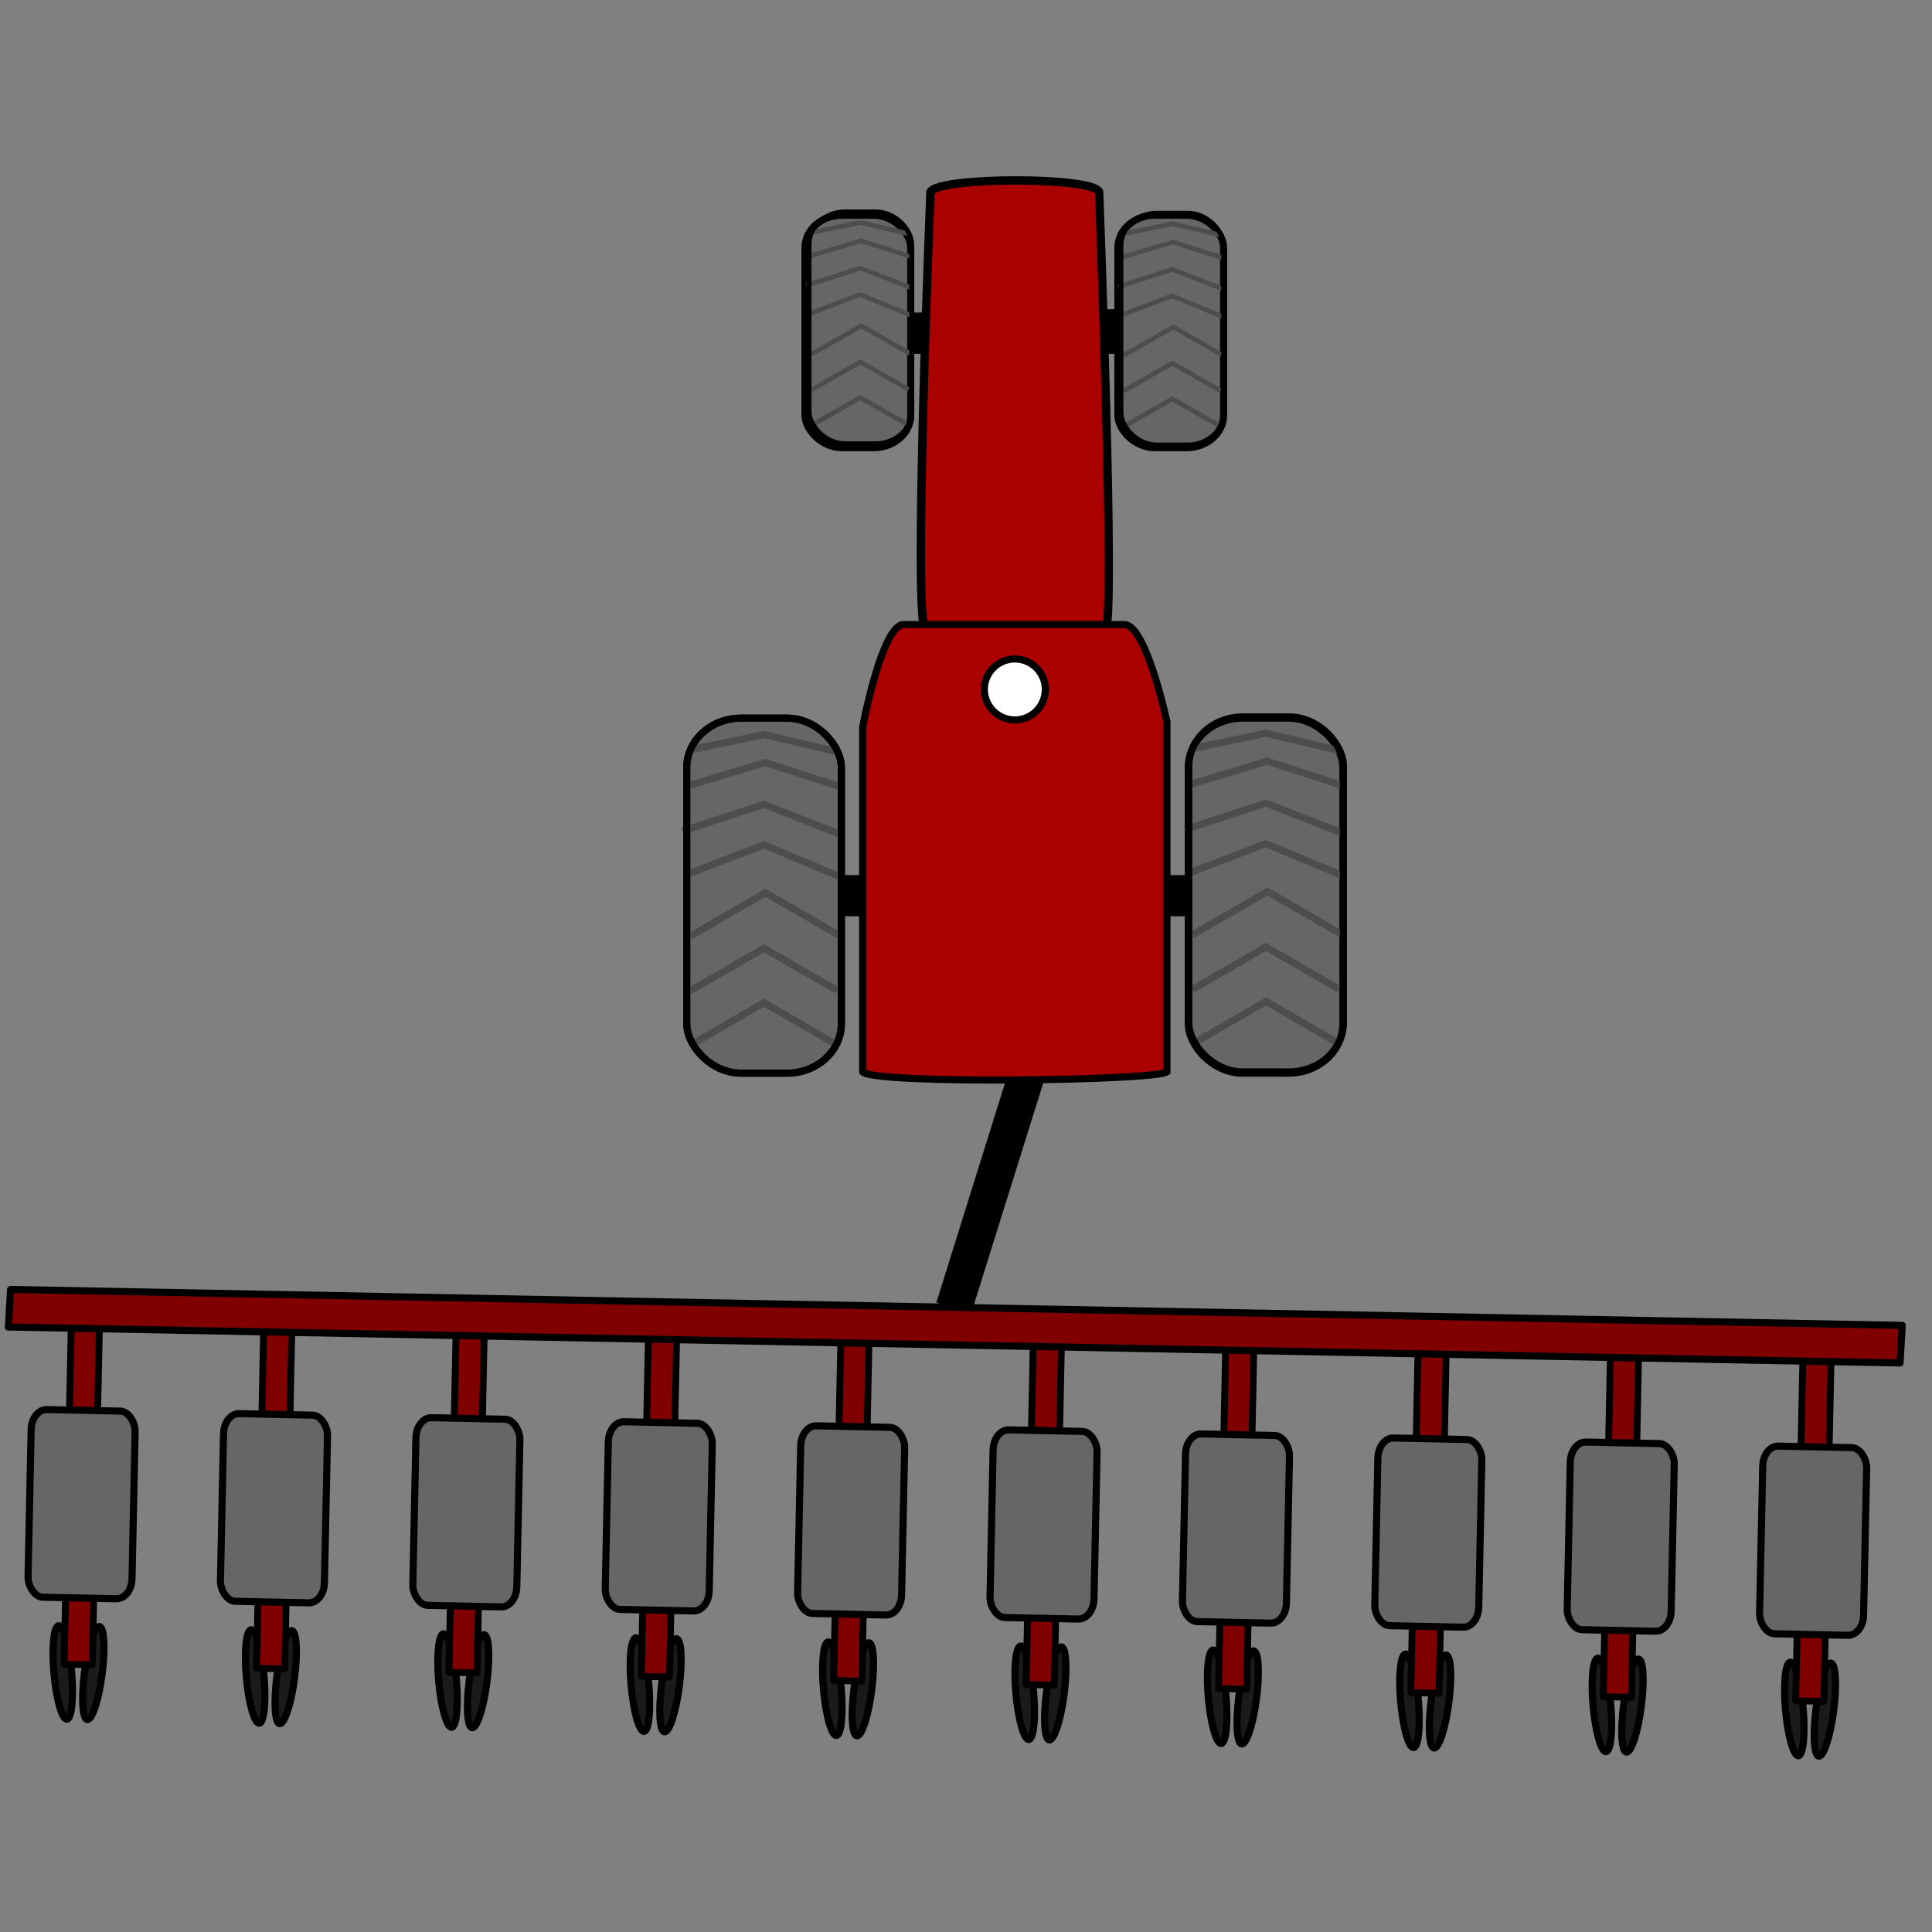 <svg width="40" height="40" xmlns="http://www.w3.org/2000/svg">
 <rect width="100%" height="100%" fill="#808080" stroke="none"/>

 <g>
  <title>background</title>
  <rect x="-1" y="-1" width="42" height="42" id="canvas_background" fill="none"/>
 </g>
 <g>
  <title>Layer 1</title>
  <g stroke="null" id="layer1">
   <g stroke="null" id="g3125" transform="matrix(0.147,0,0,0.147,50.903,-126.403) ">
    <path stroke="#000000" id="path4851" d="m-201.59,1004.092l-12.179,38.936l3.789,1.68l12.178,-38.936l-3.788,-1.68z" fill="#000000" stroke-width="1.022px"/>
    <g stroke="null" id="g4853">
     <path stroke="#000000" id="path4855" d="m-218.11,904.422l0,4.798l29.294,0l0,-5.303l-29.294,0.505z" fill="#000000" stroke-width="1px"/>
     <path stroke="#000000" id="path4857" d="m-227.96,983.632l48.992,0l0,4.798l-48.992,0l0,-4.798z" fill="#000000" stroke-width="1px"/>
     <path stroke="#000000" id="path4859" d="m-215.94,948.692c-1.786,-1.071 0.714,-61.792 0.714,-61.792c1.25,-2.143 22.86,-2.143 23.753,0c0,0 2.321,60.517 0.893,61.767c0.714,3.036 -27.146,2.347 -25.36,0.025l-0,-0z" fill="#aa0000" stroke-width="1.176px"/>
     <rect stroke="#000000" id="rect4861" rx="7.643" ry="6.985" height="50" width="21.786" y="961.032" x="-249.56" fill="#666666" stroke-linecap="round" stroke-linejoin="round"/>
     <rect stroke="#000000" id="rect4863" rx="7.643" ry="6.985" height="50" width="21.786" y="961.032" x="-178.92" fill="#666666" stroke-linecap="round" stroke-linejoin="round"/>
     <rect stroke="#000000" id="rect4865" rx="5.223" ry="4.575" height="32.746" width="14.888" y="890.192" x="-188.83" fill="#666666" stroke-linecap="round" stroke-linejoin="round"/>
     <rect stroke="#000000" id="rect4867" rx="5.223" ry="4.575" height="32.746" width="14.888" y="890.192" x="-232.9" fill="#666666" stroke-linecap="round" stroke-linejoin="round"/>
     <path stroke="#4d4d4d" id="path4869" d="m-249.06,1007.102l10.376,-5.991l10.27,5.93" fill="none" stroke-width="1px"/>
     <path stroke="#4d4d4d" id="path4871" d="m-249.06,999.422l10.376,-5.991l10.27,5.93" fill="none" stroke-width="1px"/>
     <path stroke="#4d4d4d" id="path4873" d="m-249.06,991.742l10.587,-6.113l10.355,5.979" fill="none" stroke-width="1px"/>
     <path stroke="#4d4d4d" id="path4875" d="m-249.42,982.992l10.714,-4.107l10.714,4.464" fill="none" stroke-width="1px"/>
     <path stroke="#4d4d4d" id="path4877" d="m-250.13,976.922l11.429,-3.75l10.893,4.286" fill="none" stroke-width="1px"/>
     <path stroke="#4d4d4d" id="path4879" d="m-249.78,970.672l11.25,-3.393l10.536,3.393" fill="none" stroke-width="1px"/>
     <path stroke="#4d4d4d" id="path4881" d="m-249.06,965.492l10.357,-2.143l10.714,2.5" fill="none" stroke-width="1px"/>
     <rect stroke="#000000" id="rect4883" rx="7.643" ry="6.985" height="50" width="21.786" y="961.032" x="-249.56" fill="none" stroke-linecap="round" stroke-linejoin="round"/>
     <path stroke="#4d4d4d" id="path4885" d="m-178.35,1006.922l10.376,-5.991l10.27,5.93" fill="none" stroke-width="1px"/>
     <path stroke="#4d4d4d" id="path4887" d="m-178.35,999.242l10.376,-5.991l10.27,5.93" fill="none" stroke-width="1px"/>
     <path stroke="#4d4d4d" id="path4889" d="m-178.35,991.562l10.587,-6.113l10.355,5.979" fill="none" stroke-width="1px"/>
     <path stroke="#4d4d4d" id="path4891" d="m-178.71,982.812l10.714,-4.107l10.714,4.464" fill="none" stroke-width="1px"/>
     <path stroke="#4d4d4d" id="path4893" d="m-179.42,976.742l11.429,-3.75l10.893,4.286" fill="none" stroke-width="1px"/>
     <path stroke="#4d4d4d" id="path4895" d="m-179.06,970.492l11.25,-3.393l10.536,3.393" fill="none" stroke-width="1px"/>
     <path stroke="#4d4d4d" id="path4897" d="m-178.35,965.312l10.357,-2.143l10.714,2.5" fill="none" stroke-width="1px"/>
     <rect stroke="#000000" id="rect4899" rx="7.643" ry="6.985" height="50" width="21.786" y="960.852" x="-178.85" fill="none" stroke-linecap="round" stroke-linejoin="round"/>
     <g stroke="null" id="g4901" transform="matrix(0.663,0,0,0.653,141.55,114.87) ">
      <path stroke="#4d4d4d" id="path4903" d="m-563.405,1232.663l10.376,-5.991l10.27,5.93" fill="none" stroke-width="1px"/>
      <path stroke="#4d4d4d" id="path4905" d="m-563.405,1224.983l10.376,-5.991l10.27,5.93" fill="none" stroke-width="1px"/>
      <path stroke="#4d4d4d" id="path4907" d="m-563.405,1217.303l10.587,-6.113l10.355,5.979" fill="none" stroke-width="1px"/>
      <path stroke="#4d4d4d" id="path4909" d="m-563.765,1208.553l10.714,-4.107l10.714,4.464" fill="none" stroke-width="1px"/>
      <path stroke="#4d4d4d" id="path4911" d="m-564.475,1202.483l11.429,-3.75l10.893,4.286" fill="none" stroke-width="1px"/>
      <path stroke="#4d4d4d" id="path4913" d="m-564.125,1196.233l11.25,-3.393l10.536,3.393" fill="none" stroke-width="1px"/>
      <path stroke="#4d4d4d" id="path4915" d="m-563.405,1191.053l10.357,-2.143l10.714,2.5" fill="none" stroke-width="1px"/>
      <rect stroke="#000000" id="rect4917" rx="7.643" ry="6.985" height="50" width="21.786" y="1186.593" x="-563.905" fill="none" stroke-linecap="round" stroke-linejoin="round"/>
     </g>
     <g stroke="null" id="g4919" transform="matrix(0.663,0,0,0.653,185.48,115.05) ">
      <path stroke="#4d4d4d" id="path4921" d="m-563.405,1232.663l10.376,-5.991l10.27,5.93" fill="none" stroke-width="1px"/>
      <path stroke="#4d4d4d" id="path4923" d="m-563.405,1224.983l10.376,-5.991l10.27,5.93" fill="none" stroke-width="1px"/>
      <path stroke="#4d4d4d" id="path4925" d="m-563.405,1217.303l10.587,-6.113l10.355,5.979" fill="none" stroke-width="1px"/>
      <path stroke="#4d4d4d" id="path4927" d="m-563.765,1208.553l10.714,-4.107l10.714,4.464" fill="none" stroke-width="1px"/>
      <path stroke="#4d4d4d" id="path4929" d="m-564.475,1202.483l11.429,-3.75l10.893,4.286" fill="none" stroke-width="1px"/>
      <path stroke="#4d4d4d" id="path4931" d="m-564.125,1196.233l11.25,-3.393l10.536,3.393" fill="none" stroke-width="1px"/>
      <path stroke="#4d4d4d" id="path4933" d="m-563.405,1191.053l10.357,-2.143l10.714,2.5" fill="none" stroke-width="1px"/>
      <rect stroke="#000000" id="rect4935" rx="7.643" ry="6.985" height="50" width="21.786" y="1186.593" x="-563.905" fill="none" stroke-linecap="round" stroke-linejoin="round"/>
     </g>
     <path stroke="#000000" id="path4937" d="m-224.78,962.282l0,48.571c1.607,1.786 41.25,1.25 42.857,0l0,-49.286s-2.793,-13.176 -5.829,-13.712l-31.314,0c-3.036,0.179 -5.714,14.426 -5.714,14.426l0,0.001z" fill="#aa0000" stroke-width="1px"/>
     <path stroke="#000000" id="path4939" d="m-199.052,956.987c0,2.371 -1.922,4.293 -4.293,4.293c-2.371,0 -4.293,-1.922 -4.293,-4.293c0,-2.371 1.922,-4.293 4.293,-4.293s4.293,1.922 4.293,4.293z" fill="#ffffff" stroke-linecap="round" stroke-linejoin="round"/>
    </g>
    <g stroke="null" id="g5803">
     <g stroke="null" id="g5688" transform="matrix(1,0.021,-0.021,1,3.204,3.349) ">
      <g stroke="null" id="g5684">
       <path stroke="#000000" id="path5680" d="m-316.326,1098.62c0.396,3.627 0.16,6.629 -0.526,6.704s-1.563,-2.805 -1.959,-6.433c-0.396,-3.628 -0.16,-6.629 0.526,-6.704s1.563,2.805 1.959,6.433z" fill="#1a1a1a" stroke-linecap="round" stroke-linejoin="round"/>
       <path stroke="#000000" id="path5682" d="m-314.509,1098.62c-0.396,3.627 -0.16,6.629 0.526,6.704s1.563,-2.805 1.959,-6.433c0.396,-3.628 0.16,-6.629 -0.526,-6.704s-1.563,2.805 -1.959,6.433z" fill="#1a1a1a" stroke-linecap="round" stroke-linejoin="round"/>
      </g>
      <rect stroke="#000000" id="rect5678" height="47.903" width="3.974" y="1049.695" x="-317.403" fill="#800000" stroke-width="0.954" stroke-linecap="round" stroke-linejoin="round"/>
      <rect stroke="#000000" id="rect5676" rx="2.143" ry="2.857" height="26.429" width="14.643" y="1061.795" x="-322.738" fill="#666666" stroke-linecap="round" stroke-linejoin="round"/>
     </g>
     <g stroke="null" id="g5695" transform="matrix(1,0.021,-0.021,1,30.301,3.921) ">
      <g stroke="null" id="g5697">
       <path stroke="#000000" id="path5699" d="m-316.326,1098.62c0.396,3.627 0.16,6.629 -0.526,6.704s-1.563,-2.805 -1.959,-6.433c-0.396,-3.628 -0.16,-6.629 0.526,-6.704s1.563,2.805 1.959,6.433z" fill="#1a1a1a" stroke-linecap="round" stroke-linejoin="round"/>
       <path stroke="#000000" id="path5701" d="m-314.509,1098.62c-0.396,3.627 -0.16,6.629 0.526,6.704s1.563,-2.805 1.959,-6.433c0.396,-3.628 0.16,-6.629 -0.526,-6.704s-1.563,2.805 -1.959,6.433z" fill="#1a1a1a" stroke-linecap="round" stroke-linejoin="round"/>
      </g>
      <rect stroke="#000000" id="rect5703" height="47.903" width="3.974" y="1049.695" x="-317.403" fill="#800000" stroke-width="0.954" stroke-linecap="round" stroke-linejoin="round"/>
      <rect stroke="#000000" id="rect5705" rx="2.143" ry="2.857" height="26.429" width="14.643" y="1061.795" x="-322.738" fill="#666666" stroke-linecap="round" stroke-linejoin="round"/>
     </g>
     <g stroke="null" id="g5707" transform="matrix(1,0.021,-0.021,1,57.398,4.493) ">
      <g stroke="null" id="g5709">
       <path stroke="#000000" id="path5711" d="m-316.326,1098.62c0.396,3.627 0.16,6.629 -0.526,6.704s-1.563,-2.805 -1.959,-6.433c-0.396,-3.628 -0.16,-6.629 0.526,-6.704s1.563,2.805 1.959,6.433z" fill="#1a1a1a" stroke-linecap="round" stroke-linejoin="round"/>
       <path stroke="#000000" id="path5713" d="m-314.509,1098.62c-0.396,3.627 -0.16,6.629 0.526,6.704s1.563,-2.805 1.959,-6.433c0.396,-3.628 0.16,-6.629 -0.526,-6.704s-1.563,2.805 -1.959,6.433z" fill="#1a1a1a" stroke-linecap="round" stroke-linejoin="round"/>
      </g>
      <rect stroke="#000000" id="rect5715" height="47.903" width="3.974" y="1049.695" x="-317.403" fill="#800000" stroke-width="0.954" stroke-linecap="round" stroke-linejoin="round"/>
      <rect stroke="#000000" id="rect5717" rx="2.143" ry="2.857" height="26.429" width="14.643" y="1061.795" x="-322.738" fill="#666666" stroke-linecap="round" stroke-linejoin="round"/>
     </g>
     <g stroke="null" id="g5719" transform="matrix(1,0.021,-0.021,1,84.495,5.065) ">
      <g stroke="null" id="g5721">
       <path stroke="#000000" id="path5723" d="m-316.326,1098.62c0.396,3.627 0.16,6.629 -0.526,6.704s-1.563,-2.805 -1.959,-6.433c-0.396,-3.628 -0.16,-6.629 0.526,-6.704s1.563,2.805 1.959,6.433z" fill="#1a1a1a" stroke-linecap="round" stroke-linejoin="round"/>
       <path stroke="#000000" id="path5725" d="m-314.509,1098.62c-0.396,3.627 -0.16,6.629 0.526,6.704s1.563,-2.805 1.959,-6.433c0.396,-3.628 0.16,-6.629 -0.526,-6.704s-1.563,2.805 -1.959,6.433z" fill="#1a1a1a" stroke-linecap="round" stroke-linejoin="round"/>
      </g>
      <rect stroke="#000000" id="rect5727" height="47.903" width="3.974" y="1049.695" x="-317.403" fill="#800000" stroke-width="0.954" stroke-linecap="round" stroke-linejoin="round"/>
      <rect stroke="#000000" id="rect5729" rx="2.143" ry="2.857" height="26.429" width="14.643" y="1061.795" x="-322.738" fill="#666666" stroke-linecap="round" stroke-linejoin="round"/>
     </g>
     <g stroke="null" id="g5731" transform="matrix(1,0.021,-0.021,1,111.59,5.637) ">
      <g stroke="null" id="g5733">
       <path stroke="#000000" id="path5735" d="m-316.326,1098.62c0.396,3.627 0.16,6.629 -0.526,6.704s-1.563,-2.805 -1.959,-6.433c-0.396,-3.628 -0.16,-6.629 0.526,-6.704s1.563,2.805 1.959,6.433z" fill="#1a1a1a" stroke-linecap="round" stroke-linejoin="round"/>
       <path stroke="#000000" id="path5737" d="m-314.509,1098.62c-0.396,3.627 -0.16,6.629 0.526,6.704s1.563,-2.805 1.959,-6.433c0.396,-3.628 0.16,-6.629 -0.526,-6.704s-1.563,2.805 -1.959,6.433z" fill="#1a1a1a" stroke-linecap="round" stroke-linejoin="round"/>
      </g>
      <rect stroke="#000000" id="rect5739" height="47.903" width="3.974" y="1049.695" x="-317.403" fill="#800000" stroke-width="0.954" stroke-linecap="round" stroke-linejoin="round"/>
      <rect stroke="#000000" id="rect5741" rx="2.143" ry="2.857" height="26.429" width="14.643" y="1061.795" x="-322.738" fill="#666666" stroke-linecap="round" stroke-linejoin="round"/>
     </g>
     <g stroke="null" id="g5743" transform="matrix(1,0.021,-0.021,1,138.69,6.209) ">
      <g stroke="null" id="g5745">
       <path stroke="#000000" id="path5747" d="m-316.326,1098.62c0.396,3.627 0.16,6.629 -0.526,6.704s-1.563,-2.805 -1.959,-6.433c-0.396,-3.628 -0.16,-6.629 0.526,-6.704s1.563,2.805 1.959,6.433z" fill="#1a1a1a" stroke-linecap="round" stroke-linejoin="round"/>
       <path stroke="#000000" id="path5749" d="m-314.509,1098.62c-0.396,3.627 -0.16,6.629 0.526,6.704s1.563,-2.805 1.959,-6.433c0.396,-3.628 0.16,-6.629 -0.526,-6.704s-1.563,2.805 -1.959,6.433z" fill="#1a1a1a" stroke-linecap="round" stroke-linejoin="round"/>
      </g>
      <rect stroke="#000000" id="rect5751" height="47.903" width="3.974" y="1049.695" x="-317.403" fill="#800000" stroke-width="0.954" stroke-linecap="round" stroke-linejoin="round"/>
      <rect stroke="#000000" id="rect5753" rx="2.143" ry="2.857" height="26.429" width="14.643" y="1061.795" x="-322.738" fill="#666666" stroke-linecap="round" stroke-linejoin="round"/>
     </g>
     <g stroke="null" id="g5755" transform="matrix(1,0.021,-0.021,1,165.79,6.781) ">
      <g stroke="null" id="g5757">
       <path stroke="#000000" id="path5759" d="m-316.326,1098.62c0.396,3.627 0.16,6.629 -0.526,6.704s-1.563,-2.805 -1.959,-6.433c-0.396,-3.628 -0.16,-6.629 0.526,-6.704s1.563,2.805 1.959,6.433z" fill="#1a1a1a" stroke-linecap="round" stroke-linejoin="round"/>
       <path stroke="#000000" id="path5761" d="m-314.509,1098.62c-0.396,3.627 -0.16,6.629 0.526,6.704s1.563,-2.805 1.959,-6.433c0.396,-3.628 0.16,-6.629 -0.526,-6.704s-1.563,2.805 -1.959,6.433z" fill="#1a1a1a" stroke-linecap="round" stroke-linejoin="round"/>
      </g>
      <rect stroke="#000000" id="rect5763" height="47.903" width="3.974" y="1049.695" x="-317.403" fill="#800000" stroke-width="0.954" stroke-linecap="round" stroke-linejoin="round"/>
      <rect stroke="#000000" id="rect5765" rx="2.143" ry="2.857" height="26.429" width="14.643" y="1061.795" x="-322.738" fill="#666666" stroke-linecap="round" stroke-linejoin="round"/>
     </g>
     <g stroke="null" id="g5767" transform="matrix(1,0.021,-0.021,1,192.88,7.353) ">
      <g stroke="null" id="g5769">
       <path stroke="#000000" id="path5771" d="m-316.326,1098.62c0.396,3.627 0.16,6.629 -0.526,6.704s-1.563,-2.805 -1.959,-6.433c-0.396,-3.628 -0.16,-6.629 0.526,-6.704s1.563,2.805 1.959,6.433z" fill="#1a1a1a" stroke-linecap="round" stroke-linejoin="round"/>
       <path stroke="#000000" id="path5773" d="m-314.509,1098.62c-0.396,3.627 -0.16,6.629 0.526,6.704s1.563,-2.805 1.959,-6.433c0.396,-3.628 0.16,-6.629 -0.526,-6.704s-1.563,2.805 -1.959,6.433z" fill="#1a1a1a" stroke-linecap="round" stroke-linejoin="round"/>
      </g>
      <rect stroke="#000000" id="rect5775" height="47.903" width="3.974" y="1049.695" x="-317.403" fill="#800000" stroke-width="0.954" stroke-linecap="round" stroke-linejoin="round"/>
      <rect stroke="#000000" id="rect5777" rx="2.143" ry="2.857" height="26.429" width="14.643" y="1061.795" x="-322.738" fill="#666666" stroke-linecap="round" stroke-linejoin="round"/>
     </g>
     <g stroke="null" id="g5779" transform="matrix(1,0.021,-0.021,1,219.98,7.925) ">
      <g stroke="null" id="g5781">
       <path stroke="#000000" id="path5783" d="m-316.326,1098.62c0.396,3.627 0.16,6.629 -0.526,6.704s-1.563,-2.805 -1.959,-6.433c-0.396,-3.628 -0.16,-6.629 0.526,-6.704s1.563,2.805 1.959,6.433z" fill="#1a1a1a" stroke-linecap="round" stroke-linejoin="round"/>
       <path stroke="#000000" id="path5785" d="m-314.509,1098.62c-0.396,3.627 -0.16,6.629 0.526,6.704s1.563,-2.805 1.959,-6.433c0.396,-3.628 0.16,-6.629 -0.526,-6.704s-1.563,2.805 -1.959,6.433z" fill="#1a1a1a" stroke-linecap="round" stroke-linejoin="round"/>
      </g>
      <rect stroke="#000000" id="rect5787" height="47.903" width="3.974" y="1049.695" x="-317.403" fill="#800000" stroke-width="0.954" stroke-linecap="round" stroke-linejoin="round"/>
      <rect stroke="#000000" id="rect5789" rx="2.143" ry="2.857" height="26.429" width="14.643" y="1061.795" x="-322.738" fill="#666666" stroke-linecap="round" stroke-linejoin="round"/>
     </g>
     <g stroke="null" id="g5791" transform="matrix(1,0.021,-0.021,1,247.08,8.497) ">
      <g stroke="null" id="g5793">
       <path stroke="#000000" id="path5795" d="m-316.326,1098.62c0.396,3.627 0.16,6.629 -0.526,6.704s-1.563,-2.805 -1.959,-6.433c-0.396,-3.628 -0.16,-6.629 0.526,-6.704s1.563,2.805 1.959,6.433z" fill="#1a1a1a" stroke-linecap="round" stroke-linejoin="round"/>
       <path stroke="#000000" id="path5797" d="m-314.509,1098.62c-0.396,3.627 -0.16,6.629 0.526,6.704s1.563,-2.805 1.959,-6.433c0.396,-3.628 0.16,-6.629 -0.526,-6.704s-1.563,2.805 -1.959,6.433z" fill="#1a1a1a" stroke-linecap="round" stroke-linejoin="round"/>
      </g>
      <rect stroke="#000000" id="rect5799" height="47.903" width="3.974" y="1049.695" x="-317.403" fill="#800000" stroke-width="0.954" stroke-linecap="round" stroke-linejoin="round"/>
      <rect stroke="#000000" id="rect5801" rx="2.143" ry="2.857" height="26.429" width="14.643" y="1061.795" x="-322.738" fill="#666666" stroke-linecap="round" stroke-linejoin="round"/>
     </g>
     <rect stroke="#000000" id="rect5674" transform="matrix(1,0.019,-0.058,0.998,0,0) " height="5.305" width="266.43" y="1048.985" x="-283.95" fill="#800000" stroke-width="1" stroke-linecap="round" stroke-linejoin="round"/>
    </g>
   </g>
  </g>
 </g>
</svg>